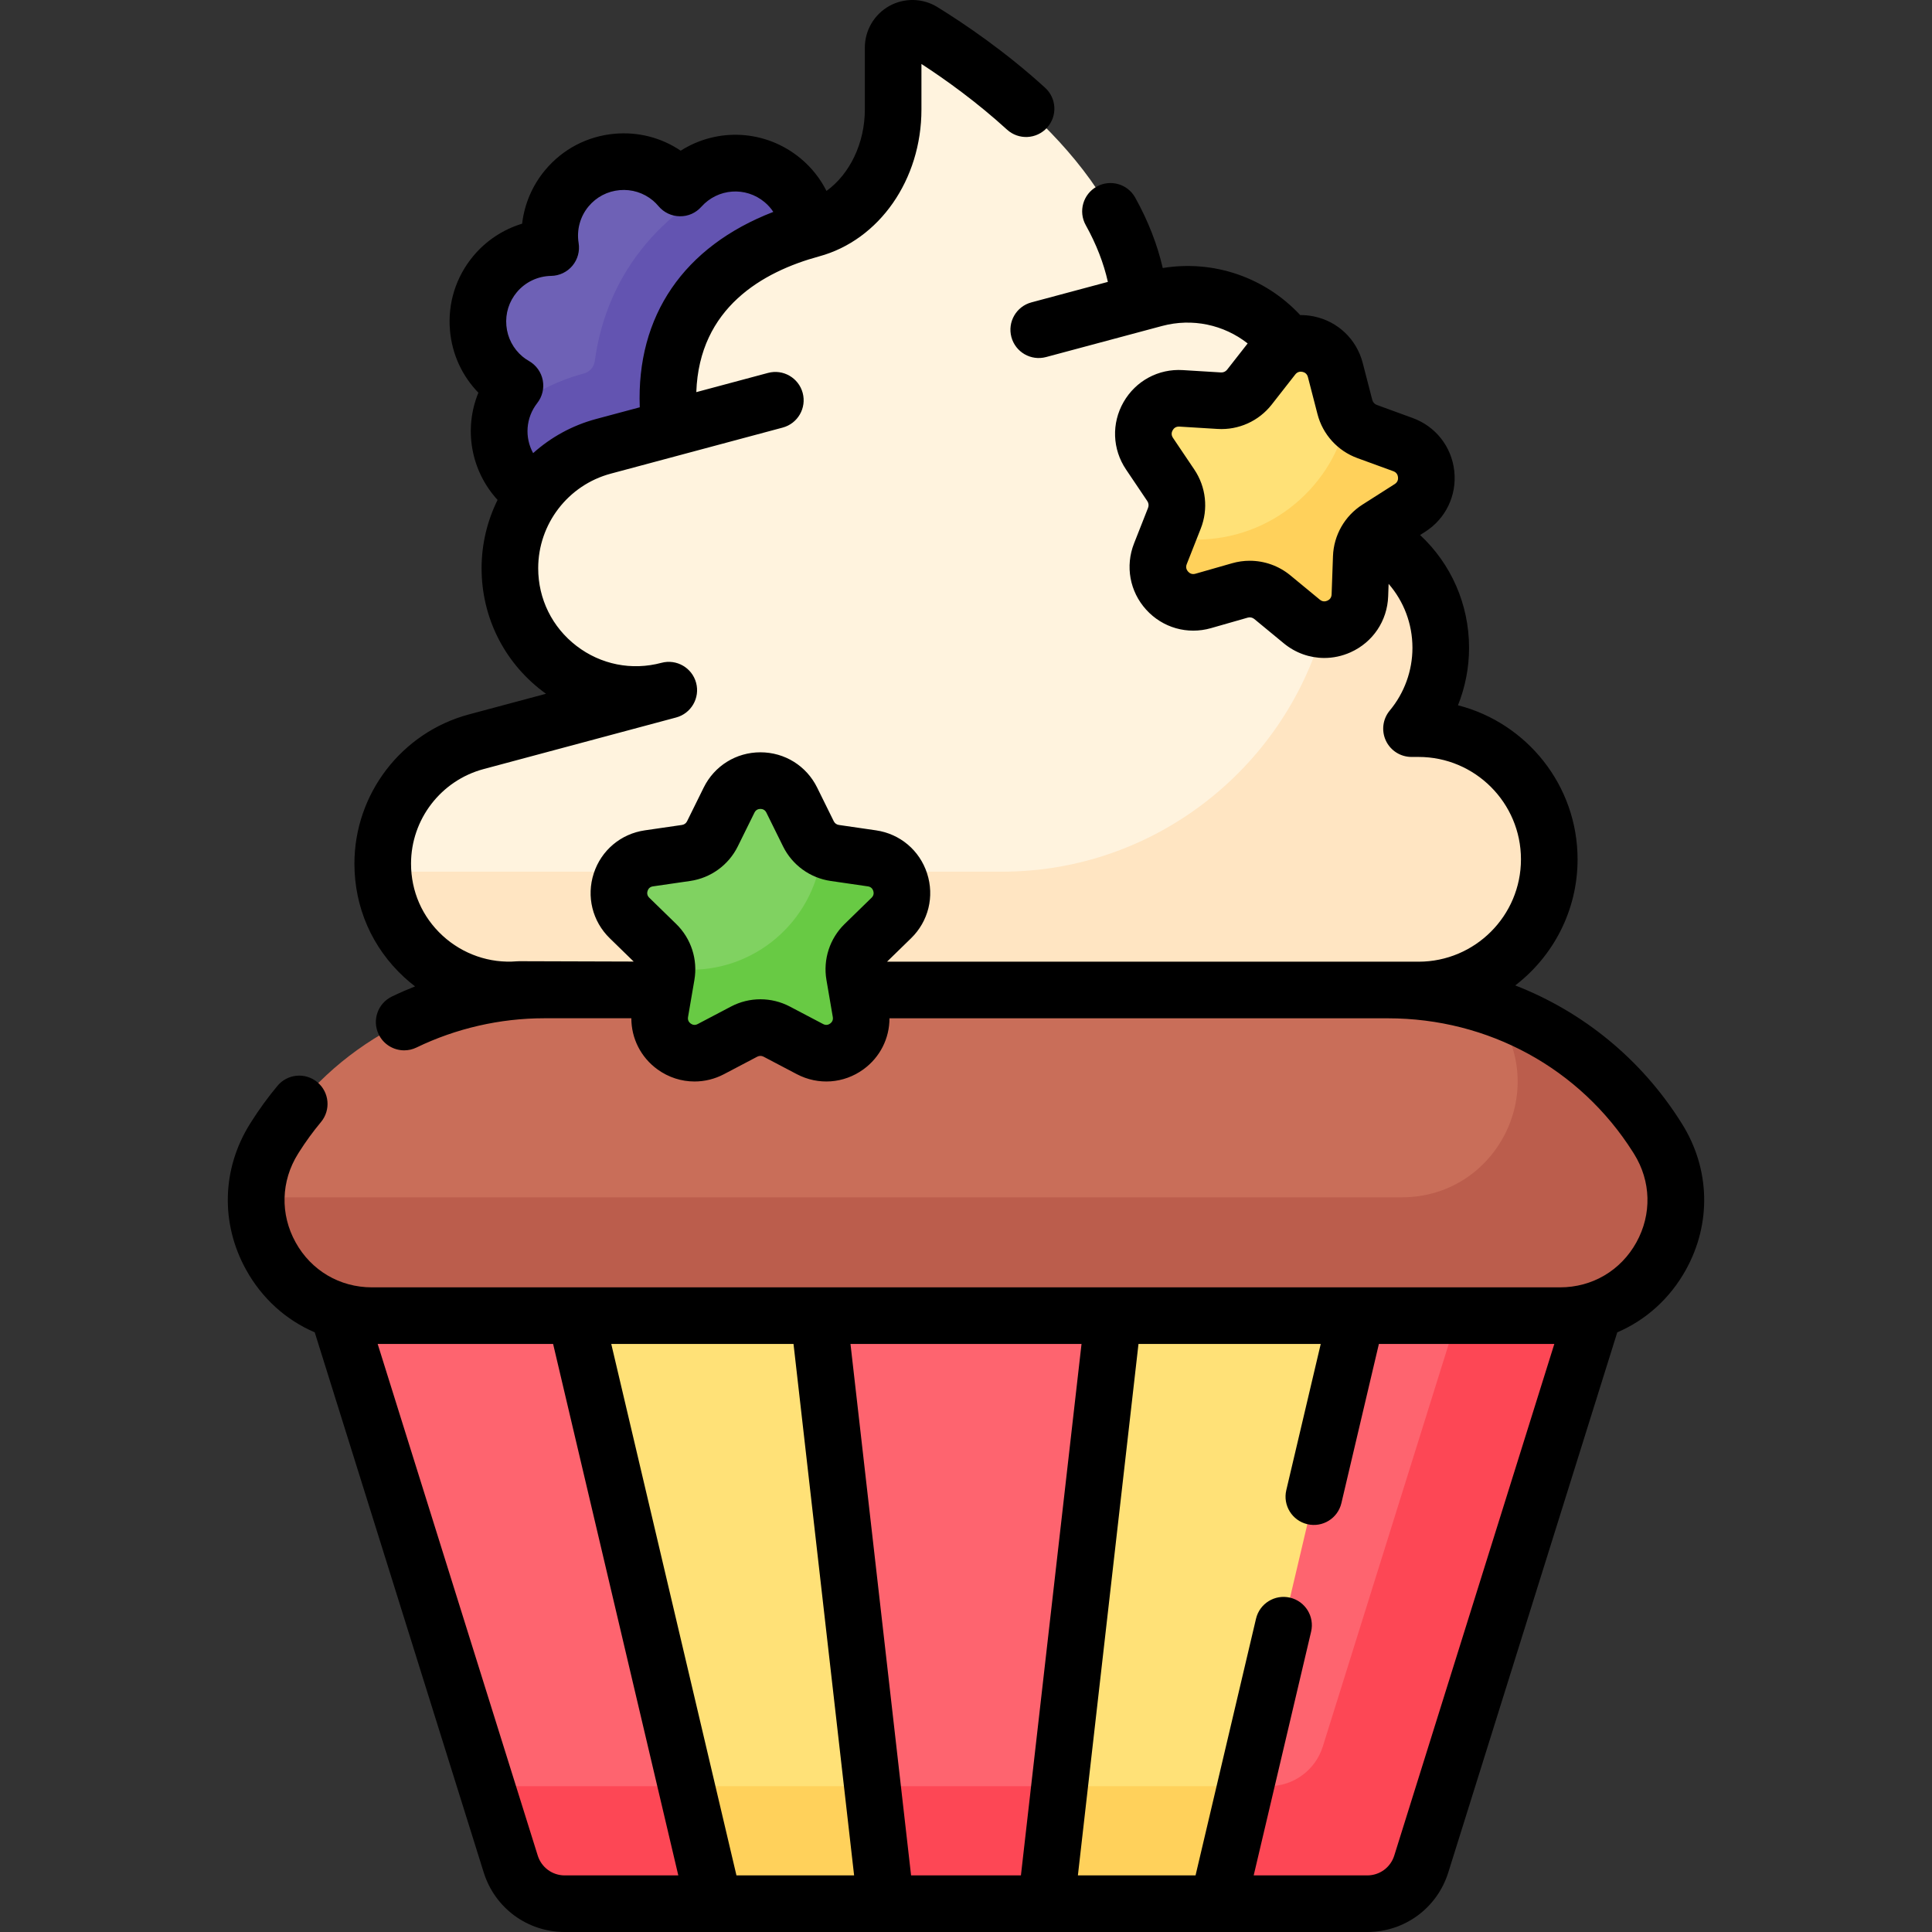 <svg id="Capa_1" enable-background="new 0 0 512 512" viewBox="0 0 512 512" xmlns="http://www.w3.org/2000/svg"><rect x="0" y="0" width="512" height="512" fill="#333333" stroke="none"/><g><g><g><g><path d="m133.678 100.267c.886.741 1.827 1.371 2.794 1.93-6.491 8.3-5.287 20.304 2.856 27.113.979.818 2.018 1.516 3.094 2.112 4.262-5.81 10.435-10.204 17.755-12.165l18.465-4.948-.115-.87c-.951-7.188-1.049-17.847 3.889-27.801 5.591-11.272 16.37-19.23 32.023-23.681-.251-5.289-2.607-10.462-6.99-14.126-8.143-6.808-20.171-5.866-27.19 1.993-.721-.853-1.508-1.667-2.394-2.408-8.311-6.948-20.681-5.844-27.629 2.467-3.804 4.55-5.178 10.314-4.294 15.741-5.498.092-10.927 2.465-14.731 7.015-6.949 8.311-5.844 20.68 2.467 27.628z" fill="#6e61b6"/><path d="m207.448 47.831c-1.951-1.631-4.129-2.806-6.404-3.558-24.936 9.417-40.211 27.705-43.427 51.451-.212 1.563-1.352 2.84-2.875 3.249-8.466 2.269-15.998 6.518-22.169 12.156-1.071 6.602 1.249 13.579 6.755 18.181.979.818 2.018 1.516 3.094 2.112 4.262-5.81 10.435-10.204 17.755-12.165l18.465-4.948-.115-.87c-.951-7.188-1.049-17.847 3.889-27.801 5.591-11.272 16.37-19.23 32.023-23.681-.252-5.289-2.609-10.462-6.991-14.126z" fill="#6354b1"/><path d="m375.942 193.1h-1.877c4.882-5.861 7.751-13.37 7.751-21.412 0-13.796-8.21-25.234-19.572-30.442-1.504 1.765-2.411 3.995-2.496 6.372l-.361 10.123c-.181 5.087-4.44 8.128-8.453 8.128-1.934 0-3.769-.67-5.306-1.938l-7.815-6.444c-1.861-1.534-4.214-2.379-6.625-2.379-.968 0-1.93.135-2.861.401l-9.739 2.785c-.785.225-1.583.338-2.371.338-2.746 0-5.332-1.39-6.917-3.718-1.579-2.32-1.89-5.16-.853-7.793l3.714-9.424c1.257-3.189.864-6.791-1.05-9.634l-5.658-8.401c-1.767-2.624-1.936-5.856-.452-8.645 1.489-2.798 4.252-4.468 7.391-4.468.183 0 .367.006.554.017l10.11.62c.213.013.427.02.639.02 3.223 0 6.211-1.456 8.198-3.996l6.242-7.977c1.075-1.374 2.461-2.331 4.027-2.831-7.702-11.065-21.835-17.093-36.153-13.257l-3.985 1.068c-2.758-34.451-40.81-61.609-57.544-71.944-3.405-2.103-7.791.357-7.791 4.359v16.396c0 14.99-8.859 28.235-21.579 31.694-37.44 10.182-39.611 37.467-37.575 52.852l-17.617 4.721c-14.624 3.918-24.793 17.171-24.793 32.311 0 21.995 20.863 38.003 42.108 32.311l-51.013 13.669c-14.624 3.919-24.793 17.171-24.793 32.311 0 19.935 17.138 34.952 36.166 33.352.096.008.255.144.447.347l2.656.849c1.161-.047 2.324-.079 3.493-.079h32.609l.816-4.758c.571-3.33-.532-6.726-2.952-9.084l-7.138-6.958c-2.304-2.245-3.085-5.412-2.091-8.471s3.488-5.161 6.67-5.624l9.865-1.433c3.344-.486 6.233-2.585 7.728-5.615l4.412-8.939c1.423-2.884 4.193-4.606 7.41-4.606s5.987 1.722 7.41 4.606l4.413 8.939c1.495 3.03 4.383 5.129 7.727 5.615l9.865 1.433c3.183.462 5.677 2.565 6.671 5.624s.212 6.226-2.091 8.471l-7.138 6.958c-2.419 2.359-3.523 5.755-2.952 9.085l.816 4.758h141.571c.915 0 1.828.015 2.738.044l2.027-.903 3.367-.141c19.126 0 34.63-15.505 34.63-34.63.001-19.129-15.504-34.633-34.63-34.633z" fill="#fff3de"/><g fill="#ffe5c2"><path d="m375.942 193.1h-1.877c4.882-5.861 7.751-13.37 7.751-21.412 0-13.418-7.77-24.595-18.65-29.986-1.46 1.623-2.339 3.718-2.418 5.952l-.361 10.123c-.199 5.584-4.924 9.246-9.8 9.064-10.62 36.935-44.8 64.159-85.031 64.159h-28.477c2.655 3.492 2.756 8.743-.869 12.276l-7.138 6.958c-2.183 2.128-3.18 5.194-2.664 8.199l.845 4.927h140.557c.915 0 1.828.015 2.738.044l2.027-.903 3.367-.141c19.126 0 34.63-15.505 34.63-34.63.001-19.126-15.504-34.63-34.63-34.63z"/><path d="m176.628 258.434c.515-3.005-.481-6.071-2.664-8.199l-7.138-6.958c-3.625-3.533-3.524-8.784-.869-12.276h-64.46c1.158 18.873 17.745 32.787 36.096 31.244.096.008.255.144.447.347l2.656.849c1.161-.047 2.324-.079 3.493-.079h31.594z"/></g><path d="m413.434 347.661h-314.868c-3.3 0-6.484-.529-9.471-1.519l46.252 147.837c1.958 6.26 7.757 10.521 14.316 10.521h212.675c6.559 0 12.357-4.261 14.316-10.521l46.252-147.837c-2.988.99-6.172 1.519-9.472 1.519z" fill="#fd4755"/><path d="m413.434 347.661h-314.868c-3.3 0-6.484-.529-9.471-1.519l46.252 147.837c1.958 6.26 7.757 10.521 14.316 10.521h212.675c6.559 0 12.357-4.261 14.316-10.521l46.252-147.837c-2.988.99-6.172 1.519-9.472 1.519z" fill="#fe646f"/><path d="m413.434 347.661h-26.843l-36.034 115.176c-1.958 6.26-7.757 10.521-14.316 10.521h-207.346l6.451 20.621c1.958 6.26 7.757 10.521 14.316 10.521h212.675c6.559 0 12.357-4.261 14.316-10.521l46.252-147.837c-2.987.99-6.171 1.519-9.471 1.519z" fill="#fd4755"/><path d="m152.282 347.661 36.947 156.839h133.541l36.947-156.839z" fill="#ffe177"/><path d="m181.893 473.358 7.336 31.142h133.541l7.337-31.142z" fill="#ffd15b"/><path d="m216.868 347.661 17.883 156.839h42.497l17.884-156.839z" fill="#fe646f"/><path d="m231.2 473.358 3.551 31.142h42.497l3.551-31.142z" fill="#fd4755"/><path d="m439.388 301.802c-.101-.161-.201-.321-.303-.481-15.409-24.382-42.432-38.959-71.275-38.959h-223.621c-28.841 0-55.864 14.576-71.273 38.956-.102.161-.204.323-.305.485-12.761 20.392 1.898 46.859 25.954 46.859h314.868c24.057-.001 38.716-26.468 25.955-46.86z" fill="#c96e59"/><path d="m439.388 301.802c-.101-.161-.202-.321-.303-.481-10.382-16.427-26.039-28.395-43.97-34.461.709 1.017 1.404 2.046 2.07 3.1.101.16.202.321.303.481 12.761 20.392-1.898 46.859-25.954 46.859h-303.616c-.365 16.208 12.446 31.361 30.647 31.361h314.868c24.057 0 38.716-26.467 25.955-46.859z" fill="#bb5d4c"/><path d="m209.825 212.036 4.412 8.939c1.349 2.734 3.958 4.629 6.975 5.067l9.865 1.433c7.598 1.104 10.632 10.441 5.134 15.801l-7.138 6.958c-2.183 2.128-3.18 5.194-2.664 8.199l1.685 9.825c1.298 7.567-6.645 13.338-13.441 9.765l-8.824-4.639c-2.699-1.419-5.923-1.419-8.621 0l-8.824 4.639c-6.796 3.573-14.739-2.198-13.441-9.765l1.685-9.825c.515-3.005-.481-6.071-2.664-8.199l-7.138-6.958c-5.498-5.359-2.464-14.697 5.134-15.801l9.865-1.433c3.017-.438 5.625-2.333 6.975-5.067l4.412-8.939c3.397-6.885 13.215-6.885 16.613 0z" fill="#80d261"/><path d="m231.077 227.476-9.865-1.433c-1.196-.174-2.323-.585-3.338-1.178-1.459 17.988-16.51 32.135-34.874 32.135-2.138 0-4.228-.202-6.26-.569.031.664.003 1.334-.111 2.003l-1.685 9.825c-1.298 7.567 6.645 13.338 13.441 9.765l8.824-4.639c2.699-1.419 5.923-1.419 8.621 0l8.823 4.639c6.796 3.573 14.739-2.198 13.441-9.765l-1.685-9.825c-.515-3.005.481-6.071 2.664-8.199l7.138-6.958c5.498-5.36 2.464-14.697-5.134-15.801z" fill="#68ca44"/><path d="m353.875 98.062 2.535 9.807c.775 2.999 2.977 5.425 5.887 6.487l9.516 3.472c7.329 2.674 8.41 12.591 1.83 16.782l-8.544 5.441c-2.613 1.664-4.24 4.508-4.35 7.604l-.361 10.123c-.278 7.796-9.376 11.89-15.395 6.926l-7.815-6.444c-2.39-1.971-5.597-2.639-8.576-1.788l-9.739 2.784c-7.501 2.145-14.205-5.243-11.345-12.501l3.714-9.424c1.136-2.882.781-6.139-.95-8.708l-5.658-8.402c-4.358-6.471.597-15.13 8.383-14.652l10.11.62c3.092.19 6.08-1.155 7.989-3.594l6.242-7.977c4.809-6.145 14.574-4.109 16.527 3.444z" fill="#ffe177"/><path d="m371.812 117.828-9.516-3.472c-2.201-.803-3.993-2.387-5.073-4.408-3.701 18.838-20.299 33.052-40.223 33.052-2.638 0-5.214-.259-7.713-.735l-1.769 4.489c-2.86 7.258 3.844 14.646 11.345 12.501l9.739-2.784c2.979-.852 6.186-.183 8.576 1.788l7.815 6.444c6.019 4.963 15.117.87 15.395-6.926l.361-10.123c.111-3.096 1.737-5.939 4.35-7.603l8.544-5.441c6.579-4.191 5.498-14.108-1.831-16.782z" fill="#ffd15b"/></g></g></g><path d="m445.75 297.83-.325-.517c-10.57-16.725-25.977-29.205-43.87-36.164 10.034-7.708 16.518-19.817 16.518-33.419 0-19.631-13.495-36.169-31.695-40.823 1.925-4.81 2.938-9.977 2.938-15.219 0-11.586-4.793-22.288-12.977-29.904l1.332-.848c5.47-3.484 8.431-9.652 7.728-16.099s-4.924-11.832-11.017-14.055l-9.516-3.472c-.591-.215-1.038-.708-1.196-1.318l-2.535-9.807c-1.623-6.278-6.574-11.001-12.923-12.324-1.215-.253-2.434-.369-3.638-.36-9.341-10.012-22.917-14.678-36.434-12.47-1.435-6.232-3.861-12.481-7.3-18.666-2.013-3.62-6.579-4.923-10.2-2.91-3.62 2.013-4.923 6.58-2.91 10.2 2.81 5.053 4.762 10.092 5.869 15.051l-20.266 5.43c-4.001 1.072-6.375 5.185-5.303 9.186 1.072 4 5.183 6.374 9.186 5.303l30.734-8.235c8.042-2.157 16.368-.337 22.694 4.623l-5.446 6.959c-.388.496-.997.77-1.623.73l-10.11-.62c-6.468-.403-12.494 2.853-15.714 8.481s-2.971 12.467.651 17.846l5.657 8.401c.352.522.424 1.184.193 1.77l-3.714 9.424c-2.378 6.033-1.147 12.765 3.21 17.566 4.358 4.803 10.938 6.678 17.174 4.896l9.738-2.785c.607-.172 1.257-.037 1.743.364l7.815 6.444c3.104 2.559 6.891 3.881 10.731 3.881 2.351 0 4.723-.496 6.968-1.506 5.914-2.661 9.731-8.339 9.962-14.82l.118-3.318c4.012 4.623 6.316 10.58 6.316 16.962 0 6.057-2.136 11.956-6.013 16.611-1.862 2.236-2.263 5.347-1.029 7.982s3.882 4.318 6.792 4.318h1.876c14.96 0 27.131 12.171 27.131 27.131s-12.171 27.13-27.131 27.13h-140.869l6.376-6.214c4.603-4.487 6.228-11.071 4.242-17.185-1.986-6.113-7.172-10.485-13.533-11.409l-9.864-1.433c-.574-.083-1.071-.444-1.328-.965l-4.412-8.939c-2.845-5.764-8.605-9.345-15.032-9.345-6.428 0-12.188 3.581-15.033 9.345l-4.412 8.939c-.257.521-.753.882-1.328.965l-9.865 1.433c-6.36.924-11.546 5.295-13.532 11.409s-.361 12.698 4.242 17.185l6.339 6.179-30.337-.093c-.21 0-.419.009-.628.026-7.154.603-14.325-1.875-19.677-6.797-5.392-4.957-8.361-11.733-8.361-19.082 0-11.724 7.909-22.032 19.234-25.066l51.013-13.669c4.001-1.072 6.375-5.185 5.303-9.186-1.072-4-5.188-6.373-9.186-5.303-7.856 2.104-16.062.473-22.514-4.478s-10.153-12.455-10.153-20.588c0-11.724 7.909-22.032 19.234-25.066l45.556-12.207c4.001-1.072 6.375-5.185 5.304-9.186-1.072-4-5.186-6.373-9.186-5.303l-19.007 5.093c.766-22.357 17.615-31.914 32.552-35.976 15.963-4.341 27.111-20.351 27.111-38.932v-12.059c6.382 4.149 14.629 10.057 22.674 17.396 3.062 2.792 7.805 2.574 10.596-.486 2.792-3.061 2.574-7.804-.486-10.596-10.541-9.615-21.345-16.939-28.553-21.391-3.882-2.397-8.771-2.506-12.758-.283-3.993 2.227-6.473 6.451-6.473 11.023v16.396c0 8.998-4.04 17.167-10.163 21.59-1.634-3.247-3.916-6.152-6.769-8.537-9.296-7.772-22.146-8.32-31.864-2.129-5.14-3.464-11.264-5.047-17.523-4.491-7.214.645-13.745 4.059-18.39 9.616-3.413 4.083-5.508 9.031-6.114 14.219-4.998 1.515-9.498 4.455-12.91 8.537-4.646 5.556-6.849 12.589-6.205 19.803.559 6.259 3.204 12.004 7.524 16.451-3.918 9.559-2.043 20.625 5.084 28.416-2.722 5.506-4.235 11.669-4.235 18.104 0 12.834 5.84 24.676 16.021 32.488.346.265.694.524 1.045.777l-20.413 5.47c-17.871 4.789-30.352 21.054-30.352 39.556 0 11.594 4.691 22.292 13.208 30.123.921.847 1.878 1.646 2.865 2.399-2.086.826-4.144 1.72-6.16 2.697-3.728 1.806-5.287 6.291-3.482 10.019 1.295 2.675 3.971 4.233 6.756 4.233 1.097 0 2.21-.242 3.263-.751 10.472-5.071 22.164-7.751 33.813-7.751h23.125c-.007 5.317 2.491 10.329 6.905 13.536 2.938 2.135 6.376 3.22 9.837 3.22 2.664 0 5.342-.643 7.817-1.943l8.823-4.639c.514-.27 1.127-.27 1.642 0l8.823 4.639c5.69 2.991 12.454 2.502 17.654-1.276 4.411-3.205 6.909-8.214 6.905-13.526h132.092c26.626 0 50.9 13.258 64.941 35.476l.279.443c4.524 7.23 4.759 16.002.626 23.464-4.133 7.461-11.693 11.917-20.223 11.917h-314.867c-8.53 0-16.09-4.455-20.223-11.917s-3.898-16.233.633-23.474l.28-.446c1.747-2.764 3.7-5.446 5.805-7.971 2.652-3.182 2.223-7.911-.959-10.563-3.182-2.651-7.91-2.223-10.563.959-2.523 3.027-4.866 6.244-6.958 9.555l-.327.519c-7.461 11.922-7.847 26.385-1.032 38.688 4.217 7.614 10.602 13.323 18.187 16.573l44.78 143.133c2.953 9.44 11.583 15.782 21.474 15.782h212.675c9.891 0 18.521-6.342 21.474-15.782l44.78-143.133c7.585-3.25 13.97-8.959 18.187-16.573 6.814-12.303 6.428-26.767-1.029-38.682zm-76.137-169.547-8.543 5.441c-4.696 2.99-7.618 8.097-7.817 13.662l-.361 10.123c-.035.982-.632 1.453-1.126 1.675-.495.223-1.243.356-2.001-.269l-7.815-6.444c-3.067-2.529-6.88-3.864-10.76-3.864-1.553 0-3.118.214-4.649.652l-9.738 2.785c-.945.27-1.578-.152-1.942-.554-.365-.402-.723-1.072-.363-1.986l3.714-9.424c2.042-5.18 1.404-11.029-1.707-15.648l-5.657-8.401c-.549-.815-.343-1.548-.074-2.019s.789-1.013 1.777-.959l10.109.62c5.562.345 10.924-2.073 14.355-6.458l6.242-7.977c.605-.773 1.365-.802 1.896-.694.531.111 1.215.442 1.461 1.394l2.534 9.807c1.393 5.391 5.348 9.748 10.578 11.656l9.516 3.472c.923.336 1.187 1.05 1.246 1.589.058.54-.046 1.293-.875 1.821zm-227.234-21.475c1.338-1.711 1.869-3.917 1.455-6.049s-1.731-3.98-3.612-5.066c-.677-.392-1.246-.781-1.734-1.189-2.482-2.076-4.008-4.994-4.296-8.217s.697-6.365 2.772-8.848c2.25-2.691 5.567-4.268 9.101-4.326 2.178-.036 4.232-1.017 5.629-2.688s1.999-3.867 1.648-6.017c-.568-3.489.396-7.034 2.646-9.725 2.076-2.482 4.994-4.008 8.216-4.296s6.365.697 8.848 2.773c.488.408.972.897 1.477 1.496 1.402 1.658 3.455 2.627 5.626 2.657 2.209.038 4.25-.884 5.696-2.504 4.377-4.902 11.75-5.444 16.785-1.234.898.75 1.668 1.62 2.3 2.579-23.745 9.171-36.315 27.538-35.393 51.782l-11.568 3.1c-6.352 1.702-12.017 4.859-16.689 9.046-2.269-4.119-1.994-9.328 1.093-13.274zm88.597 131.098-7.14 6.958c-3.951 3.852-5.752 9.398-4.82 14.837l1.685 9.825c.153.893-.297 1.431-.701 1.725-.405.293-1.053.557-1.857.134l-8.823-4.638c-4.884-2.569-10.718-2.569-15.602 0l-8.823 4.639c-.802.422-1.453.16-1.857-.134-.405-.294-.855-.832-.702-1.725l1.685-9.825c.933-5.438-.869-10.985-4.821-14.838l-7.138-6.958c-.649-.632-.601-1.333-.447-1.808.155-.476.527-1.07 1.423-1.2l9.865-1.433c5.461-.793 10.179-4.222 12.622-9.17l4.412-8.939c.401-.812 1.081-.983 1.582-.983.5 0 1.18.171 1.581.983l4.412 8.938c2.442 4.949 7.161 8.378 12.623 9.171l9.864 1.433c.897.13 1.27.725 1.424 1.201.153.475.201 1.174-.447 1.807zm-81.314 259.094c-3.297 0-6.173-2.114-7.158-5.261l-42.417-135.579h46.492l33.178 140.84zm45.506 0-33.178-140.839h48.298l16.059 140.839zm46.277 0-16.059-140.839h61.229l-16.06 140.839zm128.05-5.261c-.985 3.146-3.861 5.261-7.158 5.261h-30.095l15.215-64.586c.95-4.032-1.549-8.07-5.581-9.02-4.03-.951-8.07 1.548-9.02 5.581l-16.024 68.025h-31.18l16.059-140.839h48.298l-9.127 38.746c-.95 4.032 1.549 8.07 5.581 9.02 4.032.949 8.07-1.548 9.02-5.581l9.938-42.185h46.492z"/></g><g/><g/><g/><g/><g/><g/><g/><g/><g/><g/><g/><g/><g/><g/><g/></svg>